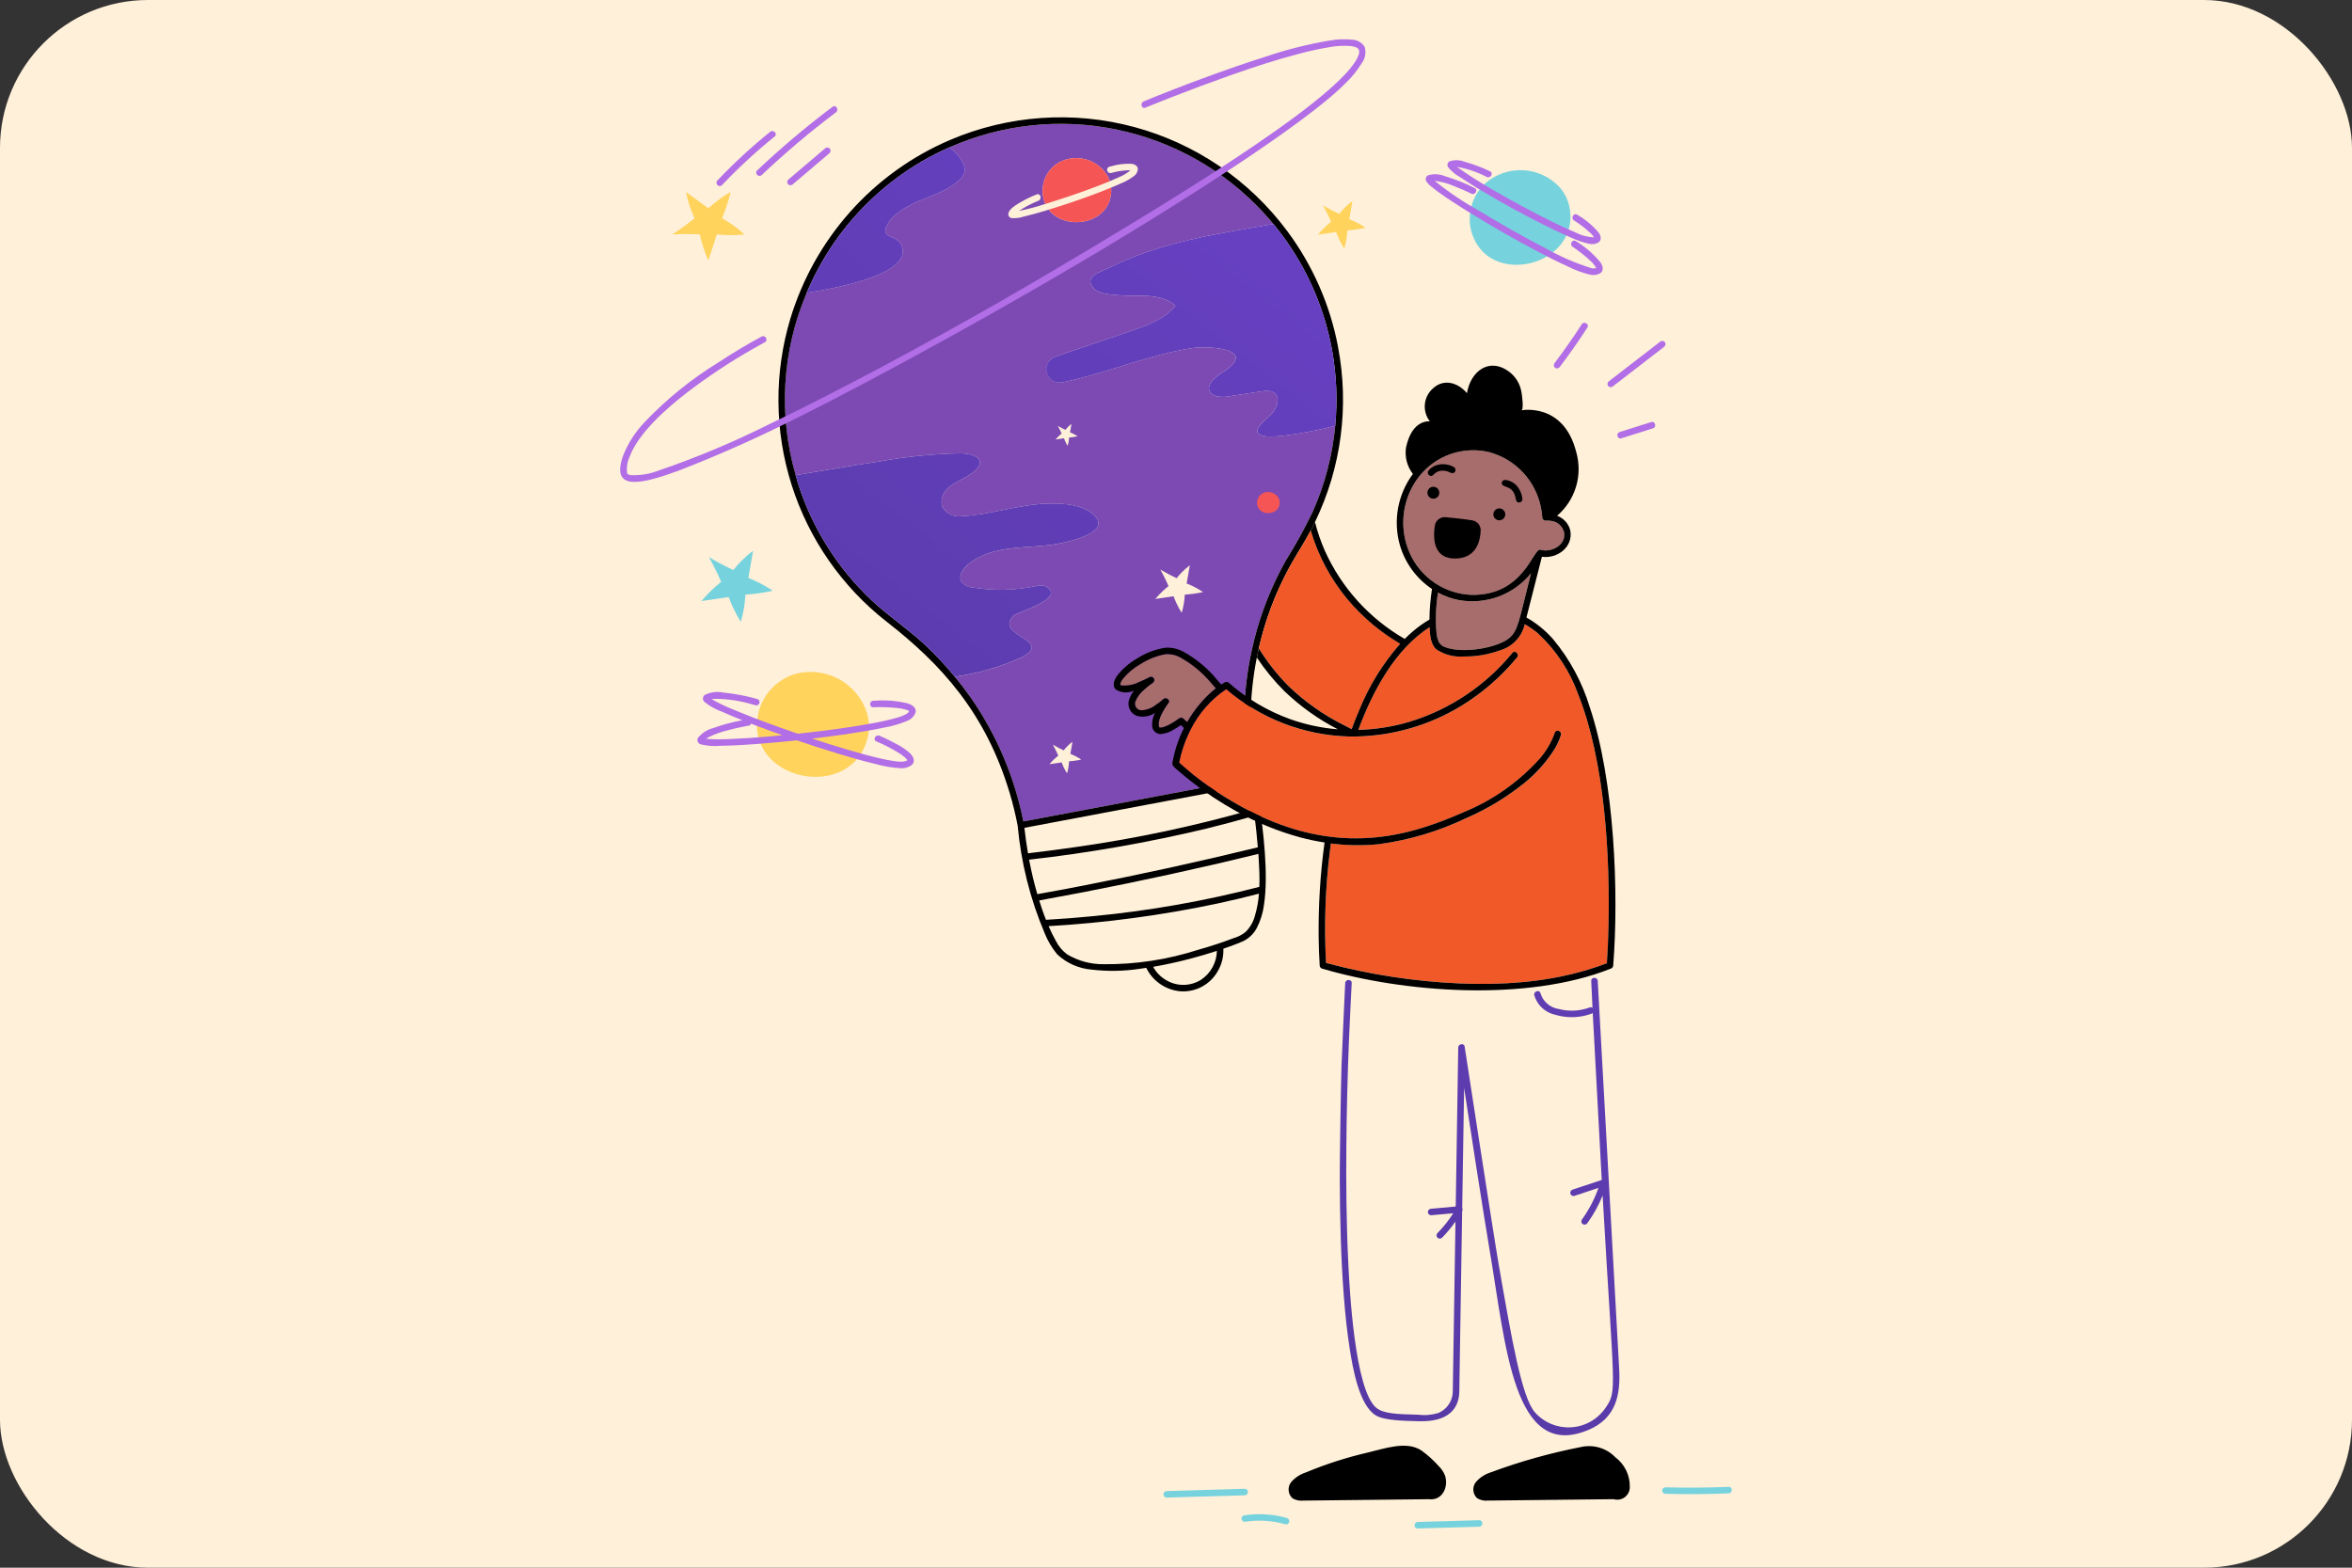 <svg width="318" height="212" viewBox="0 0 318 212" fill="none" xmlns="http://www.w3.org/2000/svg">
<rect x="0" y="0" width="318" height="212" fill="#333333" stroke="none"/>
<rect width="318" height="212" rx="20" fill="#FFF0D9"/>
<path d="M176.013 58.552C173.644 58.95 167.076 60.096 171.482 56.391C173.106 55.027 173.496 52.48 170.684 52.905L166.354 53.563C165.765 53.69 165.158 53.705 164.564 53.605C163.313 53.309 163.168 52.403 163.875 51.492C164.475 50.889 165.152 50.369 165.889 49.944C169.776 47.02 163.043 46.803 161.37 47.048C155.34 47.929 149.552 50.499 143.633 51.706C143.185 51.795 142.72 51.711 142.331 51.471C141.943 51.231 141.659 50.853 141.538 50.413C141.417 49.973 141.467 49.503 141.678 49.098C141.889 48.693 142.245 48.383 142.676 48.23L142.748 48.206L152.889 44.757C155.105 44.003 157.447 43.167 158.917 41.346C156.956 39.506 153.654 40.155 151.224 39.923C150.255 39.831 148.582 39.794 147.868 38.988C146.437 37.37 148.773 36.805 150.269 36.068C157.11 32.689 164.718 31.593 172.171 30.296C171.711 29.738 171.235 29.195 170.742 28.665C165.465 22.975 158.541 19.075 150.94 17.511C143.338 15.947 135.438 16.795 128.342 19.939C129.157 20.484 129.808 21.242 130.224 22.13C130.395 22.47 130.463 22.852 130.422 23.231C130.305 23.693 130.037 24.104 129.661 24.397C128.127 25.789 126.071 26.411 124.164 27.22C122.897 27.758 120.916 28.81 120.182 30.014C118.592 32.601 121.424 31.438 121.984 33.445C122.954 36.921 114.438 38.731 109.059 39.61C105.737 47.408 105.21 56.114 107.568 64.256C111.283 63.659 114.988 62.959 118.709 62.433C122.387 61.756 126.113 61.376 129.852 61.298C132.184 61.35 133.743 62.431 131.088 64.223C130.226 64.805 129.218 65.159 128.406 65.808C127.974 66.099 127.644 66.518 127.462 67.006C127.28 67.494 127.255 68.027 127.391 68.53C127.653 68.985 128.046 69.35 128.519 69.578C128.991 69.806 129.522 69.886 130.041 69.808C134.114 69.596 138.03 68.105 142.134 68.091C143.922 68.091 146.245 68.245 147.695 69.448C150.473 71.752 145.519 73.023 143.392 73.466C139.229 74.335 134.44 73.437 130.894 76.329C130.168 76.921 129.522 77.962 130.046 78.739C130.231 78.948 130.455 79.118 130.706 79.239C130.957 79.361 131.23 79.431 131.509 79.446C134.337 79.914 137.228 79.853 140.034 79.267C140.502 79.107 141.012 79.127 141.465 79.323C144.115 80.954 137.597 82.773 137.132 83.203C134.107 85.999 142.814 86.552 138.061 88.927C135.206 90.202 132.188 91.075 129.093 91.519C129.819 92.404 130.524 93.309 131.182 94.247C134.716 99.303 137.161 105.039 138.363 111.09L168.911 105.325C167.863 99.535 167.98 93.594 169.257 87.85C169.303 87.638 169.496 86.814 169.547 86.609C170.011 84.751 170.597 82.925 171.301 81.144C172.025 79.315 172.87 77.536 173.83 75.819C175.174 73.686 176.392 71.476 177.48 69.202C179.116 65.523 180.144 61.603 180.523 57.594C179.033 57.975 177.529 58.295 176.013 58.552ZM138.457 29.277C137.911 29.468 137.331 29.54 136.756 29.489C136.684 29.476 136.616 29.447 136.556 29.406C136.496 29.365 136.445 29.312 136.406 29.25C136.367 29.188 136.342 29.119 136.331 29.047C136.32 28.975 136.324 28.901 136.343 28.831C136.482 28.311 137.047 27.936 137.468 27.659C138.322 27.119 139.226 26.663 140.167 26.294C140.691 26.082 140.918 26.93 140.401 27.142C139.481 27.518 138.598 27.979 137.765 28.52C138.972 28.281 140.164 27.967 141.333 27.579C140.892 26.578 140.839 25.449 141.184 24.411C141.528 23.373 142.246 22.5 143.198 21.961C144.323 21.359 145.638 21.219 146.865 21.569C148.091 21.92 149.133 22.734 149.77 23.839C149.881 24.053 149.974 24.276 150.047 24.505C150.447 24.339 150.844 24.167 151.236 23.985C151.826 23.75 152.374 23.423 152.861 23.016C151.965 23.02 151.073 23.149 150.211 23.397C150.102 23.419 149.988 23.399 149.893 23.341C149.798 23.282 149.729 23.19 149.699 23.083C149.669 22.975 149.681 22.86 149.733 22.761C149.785 22.662 149.872 22.587 149.977 22.549C150.046 22.531 150.116 22.514 150.189 22.498C151.078 22.231 152.005 22.111 152.932 22.145C153.356 22.19 153.846 22.389 153.845 22.895C153.826 23.076 153.769 23.252 153.677 23.41C153.586 23.568 153.463 23.706 153.315 23.813C152.744 24.236 152.12 24.583 151.459 24.845C151.051 25.029 150.639 25.206 150.225 25.375C150.236 25.497 150.245 25.619 150.244 25.739C150.191 30.36 144.055 31.299 141.786 28.349C141.612 28.402 141.439 28.463 141.265 28.515C140.344 28.792 139.404 29.06 138.457 29.277ZM145.008 59.12C144.856 59.14 144.704 59.154 144.551 59.163C144.531 59.548 144.466 59.93 144.357 60.3C144.237 60.109 144.13 59.911 144.034 59.708C143.966 59.563 143.905 59.415 143.85 59.265C143.687 59.286 142.922 59.397 142.709 59.432C142.847 59.268 142.995 59.112 143.151 58.965C143.283 58.839 143.414 58.728 143.536 58.629C143.383 58.276 143.213 57.931 143.026 57.595C143.204 57.701 143.393 57.807 143.596 57.913C143.75 57.993 143.899 58.066 144.044 58.134C144.154 57.993 144.272 57.86 144.398 57.735C144.545 57.588 144.702 57.452 144.869 57.327L144.671 58.463C144.799 58.513 144.934 58.569 145.073 58.64C145.287 58.746 145.494 58.866 145.693 58.998C145.466 59.05 145.238 59.091 145.008 59.12ZM145.205 102.888C144.986 102.915 144.767 102.936 144.547 102.949C144.532 103.24 144.499 103.529 144.448 103.815C144.402 104.076 144.342 104.334 144.268 104.588C144.095 104.314 143.94 104.029 143.803 103.735C143.704 103.527 143.616 103.315 143.536 103.099C143.301 103.13 142.198 103.291 141.891 103.34C142.091 103.105 142.304 102.88 142.527 102.667C142.718 102.486 142.906 102.326 143.085 102.184C142.863 101.675 142.617 101.178 142.346 100.694C142.603 100.848 142.877 101.002 143.17 101.155C143.39 101.269 143.606 101.375 143.815 101.473C144.16 101.034 144.559 100.642 145.005 100.307L144.718 101.946C144.904 102.016 145.097 102.101 145.299 102.201C145.608 102.353 145.905 102.525 146.191 102.717C145.889 102.783 145.558 102.842 145.202 102.888H145.205ZM161.177 80.323C160.834 80.366 160.503 80.396 160.188 80.415C160.146 81.249 160.006 82.075 159.769 82.876C159.51 82.464 159.277 82.036 159.071 81.595C158.924 81.28 158.79 80.96 158.671 80.634C158.318 80.68 156.657 80.921 156.201 80.997C156.501 80.642 156.819 80.304 157.155 79.984C157.442 79.713 157.722 79.472 157.991 79.259C157.885 79.002 157.761 78.739 157.634 78.473C157.389 77.956 157.137 77.473 156.88 77.022C157.595 77.448 158.331 77.839 159.086 78.191C159.324 77.888 159.58 77.6 159.852 77.327C160.171 77.009 160.511 76.714 160.872 76.445C160.73 77.266 160.587 78.085 160.441 78.904C160.719 79.01 161.011 79.141 161.313 79.289C161.777 79.517 162.225 79.776 162.654 80.064C162.204 80.165 161.708 80.256 161.174 80.323H161.177Z" fill="#7D4AB4"/>
<path d="M150.229 25.374C149.625 25.625 149.017 25.866 148.406 26.098C146.227 26.923 144.021 27.673 141.791 28.348C144.059 31.298 150.195 30.362 150.248 25.738C150.248 25.616 150.242 25.495 150.229 25.374ZM150.047 24.505C149.974 24.276 149.881 24.053 149.77 23.839C149.134 22.734 148.092 21.919 146.865 21.569C145.638 21.218 144.323 21.359 143.198 21.961C142.247 22.5 141.529 23.373 141.184 24.411C140.839 25.449 140.892 26.578 141.333 27.579L142.134 27.327C145.42 26.303 148.247 25.259 150.047 24.505Z" fill="#F55555"/>
<path d="M180.912 46.923C179.842 41.244 177.492 35.883 174.039 31.249C168.93 24.377 161.657 19.425 153.392 17.188C145.127 14.951 136.349 15.561 128.472 18.918C123.29 21.126 118.663 24.457 114.924 28.67C111.232 32.831 108.484 37.742 106.868 43.066C104.652 50.42 104.711 58.272 107.036 65.593C109.361 72.913 113.844 79.36 119.897 84.088C127.295 89.853 133.282 96.439 136.518 107.252C136.954 108.709 137.314 110.188 137.596 111.683C138.055 116.687 139.288 121.59 141.25 126.216C141.664 127.248 142.236 128.208 142.946 129.063C144.223 130.258 145.867 130.984 147.61 131.124C149.757 131.375 151.927 131.339 154.064 131.018C154.371 130.979 154.674 130.928 154.979 130.883C155.413 131.773 156.071 132.534 156.889 133.091C157.707 133.648 158.657 133.981 159.643 134.058C160.651 134.119 161.655 133.895 162.541 133.411C163.427 132.927 164.159 132.203 164.652 131.322C165.19 130.407 165.451 129.354 165.402 128.293C165.7 128.187 165.997 128.089 166.292 127.983C166.898 127.77 167.496 127.534 168.084 127.275C168.873 126.891 169.518 126.264 169.925 125.486C170.424 124.526 170.749 123.485 170.886 122.412C171.535 118.22 170.798 112.425 170.222 108.244C170.098 107.344 169.969 106.446 169.835 105.547C168.804 100.045 168.836 94.396 169.929 88.905C169.971 88.699 170.141 87.872 170.192 87.665C170.622 85.784 171.177 83.933 171.853 82.126C172.556 80.254 173.39 78.435 174.349 76.681C175.261 75.008 176.327 73.425 177.217 71.738C177.243 71.685 177.275 71.632 177.302 71.582C177.37 71.451 177.432 71.317 177.498 71.185C177.598 70.988 177.695 70.79 177.792 70.591C181.35 63.24 182.442 54.938 180.907 46.918L180.912 46.923ZM162.413 132.477C161.703 132.931 160.879 133.177 160.036 133.187C159.192 133.196 158.363 132.968 157.643 132.53C156.913 132.103 156.313 131.486 155.909 130.744C157.573 130.457 159.223 130.098 160.855 129.667C162.09 129.344 163.315 128.984 164.53 128.589C164.514 129.359 164.313 130.114 163.945 130.79C163.577 131.467 163.051 132.045 162.413 132.477ZM169.679 123.812C169.464 124.643 169.032 125.401 168.427 126.01C167.947 126.405 167.39 126.696 166.791 126.864C165.22 127.469 163.611 127.982 161.993 128.442C157.861 129.773 153.542 130.431 149.201 130.392C147.468 130.408 145.765 129.946 144.277 129.056C143.629 128.573 143.104 127.943 142.745 127.218C142.388 126.577 142.065 125.919 141.775 125.245C149.417 124.803 157.015 123.788 164.505 122.207C166.42 121.798 168.323 121.346 170.216 120.851C170.144 121.853 169.964 122.844 169.679 123.808V123.812ZM170.176 116.023C170.254 117.295 170.319 118.618 170.271 119.929C162.92 121.838 155.43 123.162 147.87 123.887C145.723 124.099 143.573 124.266 141.421 124.388C141.32 124.136 141.224 123.883 141.13 123.629C140.907 123.016 140.706 122.394 140.507 121.769C148.317 120.355 156.09 118.757 163.827 116.973C165.934 116.486 168.038 115.986 170.138 115.471C170.146 115.656 170.166 115.839 170.176 116.023ZM170.064 114.583C162.253 116.491 154.4 118.214 146.503 119.753C144.422 120.158 142.337 120.546 140.249 120.919C139.804 119.384 139.433 117.827 139.14 116.255C147.203 115.343 155.203 113.941 163.096 112.057C165.282 111.522 167.457 110.94 169.619 110.312C169.799 111.734 169.948 113.159 170.064 114.586V114.583ZM169.504 109.432C161.674 111.674 153.699 113.374 145.635 114.52C143.424 114.842 141.208 115.133 138.988 115.394C138.792 114.25 138.63 113.101 138.504 111.948C141.924 111.302 167.925 106.394 169.049 106.183C169.204 107.267 169.356 108.35 169.504 109.432ZM180.528 57.589C180.149 61.597 179.121 65.518 177.485 69.197C176.397 71.471 175.179 73.68 173.836 75.813C172.875 77.53 172.03 79.309 171.306 81.139C170.602 82.92 170.016 84.746 169.552 86.604C169.501 86.809 169.308 87.635 169.263 87.844C167.986 93.588 167.868 99.529 168.916 105.319L138.364 111.088C137.162 105.037 134.717 99.301 131.183 94.245C130.522 93.309 129.825 92.4 129.094 91.517C127.831 89.97 126.466 88.51 125.007 87.147C122.7 85.006 120.063 83.276 117.776 81.113C113.224 76.805 109.834 71.418 107.918 65.451C107.793 65.056 107.689 64.657 107.576 64.259C105.216 56.117 105.742 47.41 109.063 39.61C110.063 37.228 111.305 34.955 112.768 32.826C115.897 28.304 119.983 24.527 124.737 21.764C125.904 21.089 127.108 20.479 128.341 19.936C135.437 16.794 143.337 15.946 150.939 17.51C158.54 19.075 165.463 22.974 170.741 28.662C171.234 29.192 171.71 29.737 172.17 30.294C175.277 34.052 177.614 38.386 179.048 43.047C179.461 44.397 179.799 45.77 180.062 47.157C180.701 50.596 180.856 54.107 180.524 57.589H180.528Z" fill="black"/>
<path d="M172.867 67.344C172.657 66.978 172.312 66.709 171.907 66.593C171.501 66.477 171.066 66.523 170.694 66.723C170.474 66.85 170.29 67.031 170.16 67.25C170.03 67.468 169.959 67.716 169.952 67.97C169.952 69.888 173.003 69.846 173.026 67.97C173.027 67.751 172.972 67.536 172.867 67.344Z" fill="#F55555"/>
<path d="M197.285 81.154C196.283 80.966 195.318 80.623 194.423 80.136C194.14 81.902 194.069 83.695 194.211 85.478C194.239 85.942 194.346 86.397 194.529 86.823C194.728 87.168 195.053 87.421 195.436 87.531C197.91 88.453 202.547 87.558 204.022 86.309C205.203 85.309 205.173 84.689 206.999 77.525C205.85 78.941 204.344 80.024 202.636 80.662C200.928 81.3 199.08 81.47 197.285 81.154Z" fill="#A76C6C"/>
<path d="M211.461 71.941C211.357 71.536 211.129 71.173 210.809 70.903C210.49 70.633 210.094 70.469 209.677 70.435C209.441 70.397 209.201 70.389 208.963 70.412C208.847 70.41 208.736 70.363 208.654 70.281C208.572 70.198 208.525 70.087 208.524 69.971C208.492 69.512 208.43 69.056 208.338 68.606C207.983 66.843 207.146 65.213 205.92 63.898C204.693 62.583 203.126 61.634 201.392 61.157C199.66 60.733 197.842 60.816 196.156 61.395C194.469 61.974 192.985 63.026 191.878 64.425C191.772 64.552 191.681 64.685 191.586 64.818C190.577 66.248 189.955 67.915 189.779 69.656C189.604 71.397 189.88 73.155 190.583 74.757C191.295 76.377 192.443 77.767 193.9 78.771C195.357 79.775 197.065 80.354 198.832 80.442C206.068 80.667 207.272 74.063 208.273 74.348C209.762 74.771 211.852 73.702 211.461 71.941ZM159.611 88.92C158.991 88.569 158.28 88.411 157.569 88.468C156.37 88.685 155.225 89.138 154.201 89.799C153.294 90.308 152.49 90.98 151.829 91.782C151.715 91.927 151.617 92.084 151.537 92.251C151.509 92.311 151.454 92.505 151.455 92.493C151.454 92.513 151.454 92.532 151.455 92.552V92.589C151.455 92.624 151.462 92.6 151.462 92.6C151.541 92.649 151.627 92.685 151.718 92.706C152.526 92.748 153.331 92.575 154.05 92.203C154.517 92.018 154.972 91.805 155.414 91.567C155.515 91.515 155.631 91.503 155.74 91.534C155.849 91.566 155.941 91.638 155.998 91.735C156.056 91.833 156.073 91.949 156.047 92.059C156.021 92.169 155.954 92.265 155.86 92.327C155.459 92.596 155.08 92.897 154.729 93.227C154.172 93.668 153.744 94.25 153.488 94.912C153.45 95.041 153.442 95.176 153.463 95.309C153.485 95.441 153.536 95.567 153.613 95.676C153.69 95.786 153.791 95.877 153.908 95.942C154.026 96.007 154.156 96.045 154.29 96.053C155.019 96.029 155.721 95.769 156.29 95.311C156.642 95.082 156.974 94.825 157.283 94.541C157.634 94.217 158.288 94.664 157.975 95.071C157.633 95.522 157.333 96.005 157.082 96.512C156.891 96.868 156.754 97.251 156.675 97.647C156.634 97.88 156.657 98.293 156.753 98.354C156.828 98.392 156.914 98.404 156.997 98.387C157.135 98.371 157.272 98.34 157.403 98.293C157.715 98.185 158.015 98.046 158.3 97.878C158.705 97.651 159.095 97.396 159.466 97.116C159.55 97.069 159.647 97.051 159.742 97.063C159.838 97.075 159.926 97.118 159.996 97.185C160.167 97.335 160.335 97.493 160.505 97.647C161.011 96.762 161.599 95.925 162.261 95.149C162.898 94.391 163.608 93.698 164.381 93.08C164.155 92.82 163.936 92.559 163.7 92.303C162.551 90.939 161.166 89.794 159.611 88.92Z" fill="#A76C6C"/>
<path d="M181.661 98.037C182.022 98.227 182.387 98.415 182.756 98.6C183.081 97.716 183.428 96.841 183.799 95.976C185.129 92.715 186.994 89.699 189.317 87.052C186.632 85.482 184.234 83.464 182.229 81.085C179.941 78.344 178.238 75.165 177.223 71.743C176.334 73.43 175.267 75.013 174.354 76.687C173.396 78.441 172.562 80.26 171.859 82.131C171.183 83.938 170.628 85.789 170.198 87.671C171.332 89.51 172.673 91.215 174.193 92.751C176.401 94.881 178.919 96.663 181.661 98.037Z" fill="#F15929"/>
<path d="M213.359 93.847C212.244 90.752 210.412 87.965 208.013 85.715C207.437 85.22 206.815 84.782 206.154 84.407C206.139 84.459 206.127 84.513 206.113 84.563C205.904 85.356 205.494 86.083 204.923 86.672C204.352 87.262 203.638 87.694 202.851 87.927C201.277 88.507 199.609 88.795 197.932 88.775C196.628 88.882 195.326 88.552 194.23 87.838C193.414 87.154 193.335 85.836 193.287 84.852V84.803C188.601 87.825 185.585 93.476 183.649 98.699C185.991 98.64 188.314 98.273 190.56 97.608C196.02 95.951 200.864 92.711 204.48 88.298C204.841 87.86 205.461 88.486 205.102 88.919C205.075 88.954 205.045 88.986 205.018 89.02C202.91 91.554 200.402 93.726 197.591 95.448C193.289 98.077 188.364 99.512 183.323 99.603H182.389C176.283 99.445 170.419 97.181 165.791 93.195C163.733 94.576 162.068 96.468 160.962 98.686C160.892 98.821 160.823 98.957 160.757 99.094C160.145 100.381 159.697 101.739 159.424 103.138C160.065 103.679 160.677 104.252 161.332 104.777C162.711 105.873 164.154 106.886 165.653 107.812C174.623 113.362 183.428 114.978 193.233 111.657C194.783 111.136 196.307 110.543 197.802 109.88C201.778 108.268 205.335 105.772 208.203 102.58C209.081 101.564 209.763 100.395 210.217 99.131C210.229 99.072 210.254 99.017 210.291 98.969C210.328 98.922 210.375 98.883 210.429 98.857C210.506 98.822 210.591 98.809 210.674 98.819C210.758 98.83 210.837 98.863 210.903 98.916C210.969 98.969 211.019 99.039 211.047 99.118C211.076 99.197 211.082 99.283 211.065 99.365C211.057 99.399 211.046 99.433 211.037 99.466C210.779 100.271 210.403 101.033 209.921 101.727C208.884 103.277 207.621 104.663 206.173 105.838C203.778 107.781 201.129 109.389 198.299 110.617C194.56 112.409 190.563 113.601 186.454 114.151C184.289 114.374 182.105 114.342 179.948 114.058C179.906 114.37 179.861 114.682 179.822 114.994C179.191 120.043 179.014 125.138 179.292 130.219C185.196 131.795 191.254 132.725 197.359 132.99C204.064 133.266 210.96 132.691 217.26 130.251C217.366 128.677 217.429 127.098 217.472 125.522C217.701 115.76 216.995 102.946 213.359 93.847Z" fill="#F15929"/>
<path d="M218.913 185.019C218.861 184.138 216.051 133.372 216.021 132.655C215.998 132.091 215.117 132.088 215.141 132.655C215.192 133.868 215.252 135.082 215.312 136.296C215.261 136.253 215.2 136.225 215.134 136.215C215.069 136.204 215.002 136.213 214.941 136.239C213.601 136.735 212.142 136.809 210.759 136.451C210.19 136.368 209.655 136.126 209.217 135.753C208.779 135.379 208.456 134.89 208.285 134.34C208.185 133.784 207.331 134.022 207.437 134.574C207.626 135.233 207.991 135.829 208.492 136.296C208.993 136.764 209.612 137.087 210.282 137.231C211.886 137.708 213.602 137.657 215.175 137.086C215.238 137.063 215.296 137.027 215.344 136.98C215.45 139.1 216.524 158.891 216.563 159.573H216.539L212.627 160.872C212.516 160.905 212.421 160.98 212.364 161.081C212.307 161.182 212.29 161.301 212.318 161.414C212.351 161.526 212.426 161.62 212.527 161.678C212.628 161.735 212.748 161.751 212.861 161.721L216.12 160.639C215.579 162.178 214.818 163.63 213.862 164.952C213.804 165.053 213.788 165.172 213.817 165.285C213.847 165.397 213.919 165.494 214.02 165.553C214.121 165.61 214.24 165.625 214.353 165.595C214.465 165.566 214.561 165.494 214.622 165.395C215.458 164.241 216.15 162.989 216.682 161.667C218.208 188.499 218.702 188.013 217.044 190.428C216.521 191.179 215.835 191.802 215.037 192.251C214.239 192.699 213.35 192.961 212.437 193.017C211.523 193.073 210.609 192.922 209.762 192.575C208.915 192.227 208.158 191.693 207.547 191.011C205.725 188.997 204.347 180.825 202.678 171.279C201.923 166.966 198.037 141.611 198.025 141.525C197.954 141.021 197.169 141.162 197.16 141.641C197.133 143.387 196.842 161.821 196.819 163.159L193.495 163.458C193.379 163.462 193.269 163.509 193.187 163.591C193.105 163.673 193.057 163.783 193.054 163.899C193.055 164.016 193.102 164.127 193.184 164.21C193.267 164.292 193.378 164.338 193.495 164.339L196.486 164.07C195.868 165.042 195.148 165.944 194.339 166.763C194.263 166.847 194.222 166.957 194.225 167.07C194.228 167.183 194.274 167.29 194.354 167.37C194.434 167.45 194.541 167.496 194.654 167.5C194.767 167.503 194.877 167.462 194.961 167.387C195.63 166.708 196.24 165.975 196.787 165.195C196.743 167.937 196.427 188.115 196.42 188.295C196.39 188.893 196.192 189.469 195.851 189.961C195.509 190.452 195.037 190.838 194.488 191.075C193.585 191.351 192.633 191.431 191.696 191.311C189.015 191.241 187.069 191.211 186.061 190.365C183.188 187.949 182.477 174.571 182.295 170.818C182.034 165.479 181.986 160.129 182.034 154.785C182.076 150.107 182.193 145.43 182.383 140.756C182.48 138.265 182.751 133.06 182.757 132.946C182.791 132.381 181.909 132.382 181.876 132.946C181.846 133.426 181.444 142.214 181.379 144.168C181.302 146.574 181.132 156.689 181.141 159.341C181.15 162.076 181.191 164.811 181.281 167.545C181.366 170.147 181.493 172.748 181.697 175.345C181.877 177.671 182.116 179.995 182.474 182.302C182.898 185.068 183.786 190.112 186.049 191.425C187.208 192.097 189.843 192.15 191.907 192.196C195.736 192.281 197.207 190.581 197.3 188.319C197.322 187.807 197.316 187.292 197.325 186.78L197.689 163.789L197.697 163.777C197.732 163.71 197.75 163.635 197.75 163.56C197.75 163.484 197.732 163.409 197.697 163.342C197.697 163.216 197.94 147.921 197.954 147.116C198.387 150.064 200.643 164.593 201.378 168.903C203.61 181.997 204.586 197.586 214.694 193.396C218.502 191.829 219.129 188.652 218.913 185.019ZM121.988 33.445C121.428 31.438 118.596 32.597 120.186 30.014C120.921 28.814 122.902 27.758 124.169 27.22C126.077 26.411 128.132 25.789 129.666 24.397C130.042 24.103 130.309 23.693 130.427 23.231C130.468 22.852 130.4 22.47 130.229 22.13C129.812 21.242 129.162 20.484 128.347 19.939C122.054 22.702 116.657 27.168 112.765 32.834C111.302 34.962 110.06 37.236 109.061 39.617C114.443 38.731 122.96 36.922 121.988 33.445ZM179.049 43.047C177.615 38.386 175.278 34.053 172.172 30.294C164.724 31.588 157.11 32.687 150.269 36.065C148.773 36.807 146.437 37.368 147.868 38.986C148.583 39.792 150.255 39.828 151.224 39.921C153.655 40.153 156.957 39.504 158.918 41.344C157.444 43.164 155.102 44.001 152.889 44.755L142.676 48.23C142.24 48.379 141.877 48.689 141.662 49.096C141.447 49.504 141.395 49.978 141.518 50.422C141.641 50.866 141.928 51.247 142.323 51.486C142.717 51.725 143.187 51.804 143.638 51.708C149.557 50.502 155.344 47.931 161.375 47.05C163.047 46.805 169.78 47.023 165.893 49.946C165.157 50.371 164.48 50.892 163.879 51.494C163.172 52.405 163.318 53.312 164.568 53.607C165.163 53.707 165.77 53.692 166.359 53.565L170.689 52.907C173.496 52.483 173.111 55.027 171.487 56.393C167.081 60.103 173.648 58.952 176.018 58.554C177.534 58.3 179.039 57.971 180.529 57.591C180.861 54.109 180.706 50.598 180.068 47.159C179.804 45.771 179.464 44.398 179.049 43.047ZM147.694 69.448C146.244 68.246 143.922 68.086 142.134 68.091C138.029 68.104 134.115 69.59 130.04 69.808C129.521 69.886 128.991 69.805 128.518 69.577C128.046 69.349 127.652 68.984 127.39 68.53C127.254 68.027 127.279 67.494 127.461 67.006C127.643 66.518 127.973 66.099 128.406 65.808C129.216 65.158 130.226 64.805 131.087 64.223C133.743 62.43 132.185 61.35 129.851 61.298C126.114 61.377 122.39 61.757 118.714 62.434C114.987 62.964 111.288 63.66 107.572 64.257C107.685 64.655 107.784 65.054 107.915 65.449C109.83 71.416 113.221 76.803 117.773 81.111C120.059 83.274 122.696 85.002 125.003 87.145C126.463 88.507 127.828 89.968 129.09 91.515C132.185 91.071 135.203 90.198 138.058 88.922C142.811 86.551 134.104 85.999 137.129 83.198C137.595 82.769 144.117 80.95 141.463 79.319C141.009 79.124 140.499 79.104 140.032 79.263C137.225 79.849 134.335 79.909 131.506 79.442C131.228 79.426 130.955 79.356 130.704 79.234C130.453 79.113 130.228 78.943 130.043 78.735C129.513 77.958 130.162 76.917 130.891 76.324C134.437 73.434 139.226 74.331 143.39 73.462C145.518 73.023 150.474 71.752 147.694 69.448Z" fill="url(#paint0_linear_21294_20912)"/>
<path d="M184.499 6.333C184.327 6.054 184.088 5.821 183.806 5.654C183.523 5.486 183.204 5.39 182.876 5.373C181.849 5.259 180.812 5.295 179.796 5.479C176.883 5.965 174.013 6.685 171.216 7.632C165.961 9.279 159.121 11.85 154.628 13.713C154.111 13.925 154.337 14.773 154.861 14.561C156.019 14.08 157.185 13.619 158.359 13.162C161.044 12.111 163.745 11.105 166.461 10.145C169.512 9.076 172.59 8.062 175.719 7.248C177.037 6.893 178.371 6.605 179.717 6.383C180.672 6.204 181.647 6.151 182.616 6.224C182.674 6.227 182.733 6.236 182.79 6.25C182.878 6.267 182.967 6.285 183.054 6.308C183.141 6.331 183.194 6.349 183.266 6.373C183.399 6.417 183.254 6.348 183.397 6.431C183.59 6.537 183.513 6.465 183.634 6.601L183.663 6.63L183.682 6.659C183.743 6.744 183.746 6.788 183.73 6.744C183.739 6.77 183.756 6.841 183.764 6.872C183.771 6.903 183.771 6.996 183.771 7.026C183.771 7.181 183.783 7.036 183.759 7.155C183.742 7.24 183.72 7.325 183.695 7.409C183.556 7.798 183.364 8.166 183.124 8.502C180.383 12.599 169.945 19.484 165.353 22.501C155.105 29.22 138.555 38.89 134.694 41.086C125.04 46.576 113.542 52.806 103.611 57.558C98.936 59.884 94.113 61.899 89.173 63.588C87.953 64.076 86.646 64.306 85.333 64.263C85.136 64.252 84.949 64.174 84.803 64.042L84.788 64.017C84.788 64.003 84.763 63.944 84.776 63.992C84.779 64.001 84.783 64.009 84.788 64.017C84.688 63.252 84.805 62.475 85.126 61.774C86.306 58.556 90.148 55.202 92.843 53.117C95.707 50.923 98.717 48.928 101.853 47.147C102.368 46.849 102.887 46.559 103.412 46.278C103.912 46.011 103.468 45.25 102.967 45.516C100.953 46.587 99.003 47.789 97.094 49.033C93.454 51.27 90.121 53.97 87.177 57.065C85.905 58.385 84.905 59.943 84.235 61.648C82.508 66.581 86.855 65.434 91.841 63.616C97.412 61.449 102.871 59.004 108.197 56.291C117.829 51.505 136.255 41.483 151.543 32.208C154.929 30.154 158.292 28.065 161.632 25.938C166.738 22.678 177.652 15.563 181.924 11.256C182.762 10.451 183.496 9.544 184.107 8.555C184.345 8.243 184.505 7.879 184.574 7.492C184.642 7.106 184.616 6.708 184.499 6.333Z" fill="#B26EE6"/>
<path d="M99.27 30.573C98.743 30.186 98.193 29.832 97.623 29.512C97.805 29.078 97.983 28.616 98.153 28.124C98.415 27.364 98.621 26.64 98.789 25.966C98.119 26.351 97.476 26.78 96.865 27.252C96.466 27.559 96.103 27.866 95.774 28.166L92.755 25.97C92.984 27.198 93.375 28.391 93.916 29.517C93.512 29.842 93.085 30.17 92.635 30.503C92.04 30.94 91.456 31.34 90.892 31.703C91.666 31.662 92.482 31.643 93.33 31.656C93.771 31.661 94.201 31.674 94.62 31.695C94.726 32.196 94.865 32.733 95.044 33.297C95.249 33.96 95.491 34.611 95.769 35.247C95.972 34.581 96.743 32.2 96.913 31.695C97.394 31.747 97.912 31.784 98.466 31.795C99.194 31.809 99.922 31.779 100.646 31.703C100.208 31.301 99.749 30.924 99.27 30.573Z" fill="#FFD35C"/>
<path d="M102.481 78.73C102.029 78.508 101.592 78.318 101.179 78.155C101.391 76.93 101.605 75.704 101.82 74.479C101.282 74.882 100.773 75.322 100.297 75.797C99.889 76.204 99.507 76.635 99.151 77.087C98.68 76.871 98.197 76.633 97.701 76.375C97.075 76.049 96.459 75.704 95.853 75.342C96.232 76.018 96.609 76.741 96.976 77.51C97.165 77.909 97.342 78.301 97.506 78.686C97.105 79.004 96.685 79.364 96.256 79.77C95.752 80.248 95.275 80.753 94.826 81.283C95.514 81.171 97.991 80.81 98.518 80.741C98.683 81.194 98.881 81.675 99.115 82.177C99.424 82.836 99.773 83.476 100.16 84.093C100.512 82.895 100.722 81.66 100.787 80.413C102.03 80.336 103.266 80.161 104.482 79.888C103.841 79.458 103.173 79.071 102.481 78.73Z" fill="#76D3DE"/>
<path d="M183.297 30.027C182.995 29.878 182.703 29.751 182.425 29.642C182.567 28.822 182.71 28.002 182.855 27.183C182.495 27.453 182.155 27.747 181.836 28.064C181.563 28.337 181.307 28.625 181.07 28.928C180.752 28.782 180.434 28.623 180.1 28.451C179.661 28.223 179.252 27.99 178.864 27.759C179.117 28.212 179.369 28.696 179.615 29.21C179.741 29.477 179.86 29.74 179.971 29.997C179.682 30.227 179.403 30.468 179.135 30.722C178.799 31.042 178.481 31.38 178.181 31.734C178.641 31.659 180.301 31.416 180.651 31.372C180.757 31.675 180.893 31.997 181.05 32.332C181.257 32.773 181.49 33.201 181.749 33.614C181.861 33.232 181.952 32.845 182.022 32.453C182.096 32.023 182.145 31.588 182.168 31.152C183 31.1 183.828 30.982 184.642 30.8C184.211 30.513 183.762 30.255 183.297 30.027ZM117.236 96.466C116.613 94.483 115.242 92.821 113.414 91.83C111.586 90.84 109.445 90.6 107.443 91.16C106.248 91.536 105.169 92.214 104.312 93.128C103.454 94.042 102.847 95.161 102.547 96.378C100.501 105.607 115.227 108.658 117.331 99.658C117.57 98.603 117.537 97.505 117.236 96.466Z" fill="#FFD35C"/>
<path d="M119.452 98.408C120.564 98.223 121.651 97.908 122.689 97.469C122.934 97.371 123.157 97.224 123.343 97.037C123.53 96.85 123.677 96.627 123.775 96.382C123.962 95.695 123.296 95.305 122.745 95.13C121.326 94.777 119.859 94.65 118.399 94.754L118.072 94.762C117.507 94.781 117.504 95.662 118.072 95.643C119.185 95.596 120.3 95.634 121.408 95.756C121.736 95.793 122.061 95.854 122.381 95.939C122.904 96.084 123.201 96.168 122.439 96.611C122.123 96.774 121.791 96.906 121.448 97.004C120.9 97.17 120.346 97.314 119.787 97.436C118.26 97.782 116.713 98.044 115.163 98.284C112.738 98.659 110.301 98.962 107.859 99.221C106.501 98.754 105.148 98.273 103.799 97.779C102.264 97.216 100.742 96.621 99.234 95.993C98.236 95.599 97.266 95.139 96.33 94.615C96.294 94.593 96.261 94.569 96.224 94.548C96.343 94.525 96.462 94.511 96.582 94.504C98.345 94.499 100.099 94.76 101.784 95.278C101.913 95.311 102.043 95.344 102.172 95.379C102.281 95.401 102.395 95.381 102.49 95.322C102.585 95.264 102.655 95.172 102.684 95.064C102.714 94.957 102.702 94.842 102.65 94.743C102.599 94.644 102.511 94.568 102.406 94.531C100.881 94.097 99.32 93.803 97.742 93.652C96.91 93.481 96.044 93.596 95.285 93.979C95.21 94.033 95.148 94.103 95.106 94.186C95.062 94.267 95.039 94.358 95.037 94.451C95.035 94.543 95.055 94.635 95.095 94.719C95.135 94.802 95.193 94.876 95.266 94.933C95.949 95.488 96.722 95.922 97.552 96.214C98.481 96.638 99.423 97.023 100.371 97.4C99.047 97.637 97.746 97.986 96.481 98.442C95.649 98.644 94.907 99.116 94.37 99.783C94.324 99.866 94.299 99.959 94.295 100.055C94.292 100.15 94.311 100.244 94.351 100.331C94.392 100.417 94.452 100.492 94.527 100.551C94.602 100.61 94.689 100.65 94.783 100.668C95.643 100.875 96.531 100.938 97.411 100.854C99.001 100.835 100.583 100.737 102.166 100.622C104.025 100.484 105.884 100.317 107.741 100.118C109.6 100.754 111.467 101.357 113.344 101.926C115.012 102.433 116.69 102.915 118.386 103.318C119.5 103.631 120.645 103.822 121.801 103.889C122.329 103.928 122.853 103.772 123.274 103.451C123.804 102.964 123.486 102.31 123.062 101.886C122.477 101.356 121.821 100.911 121.113 100.562C120.5 100.227 119.873 99.926 119.237 99.636C119.131 99.588 119.025 99.54 118.919 99.495C118.404 99.274 117.955 100.032 118.475 100.255C119.54 100.699 120.568 101.227 121.549 101.836C121.828 102.006 122.093 102.199 122.339 102.414C122.846 102.873 122.727 102.86 122.127 102.996C122.089 102.996 122.051 103.003 122.013 103.004C121.639 103.011 121.266 102.985 120.897 102.927C120.325 102.839 119.756 102.73 119.192 102.602C117.656 102.259 116.138 101.836 114.634 101.392C113.021 100.915 111.415 100.411 109.818 99.882C111.309 99.708 112.798 99.514 114.285 99.301C116.009 99.047 117.739 98.771 119.452 98.408ZM103.764 99.614C102.118 99.751 100.468 99.869 98.817 99.931C97.723 100.002 96.625 99.997 95.531 99.916L95.461 99.908C95.591 99.817 95.727 99.734 95.868 99.659C96.705 99.255 97.583 98.944 98.488 98.734C99.274 98.522 100.067 98.347 100.865 98.194C100.992 98.169 101.119 98.146 101.247 98.124C101.318 98.116 101.385 98.086 101.438 98.038C101.492 97.99 101.529 97.927 101.544 97.857C101.697 97.915 101.846 97.977 101.998 98.035C103.254 98.515 104.519 98.975 105.785 99.426C105.109 99.493 104.435 99.556 103.762 99.614H103.764Z" fill="#B26EE6"/>
<path d="M212.154 27.823C211.933 26.873 211.474 25.994 210.821 25.269C209.531 23.905 207.76 23.097 205.885 23.015C204.009 22.933 202.175 23.583 200.771 24.829C199.949 25.608 199.342 26.584 199.007 27.665C198.672 28.746 198.62 29.894 198.857 31.001C200.843 39.3 214.002 35.961 212.154 27.823Z" fill="#76D3DE"/>
<path d="M197.411 23.956C198.415 24.633 199.44 25.279 200.485 25.893C203.161 27.485 205.893 28.98 208.681 30.38C209.884 30.984 211.098 31.57 212.337 32.097C213.136 32.483 213.976 32.776 214.842 32.969C215.264 33.072 215.71 33.014 216.092 32.807C216.587 32.482 216.457 31.891 216.163 31.478C215.342 30.499 214.354 29.674 213.244 29.04C212.767 28.731 212.325 29.493 212.8 29.8C213.518 30.254 214.197 30.766 214.832 31.33C215.099 31.55 215.331 31.81 215.519 32.1C214.638 32.065 213.776 31.834 212.995 31.424C211.9 30.963 210.821 30.465 209.759 29.932C207.161 28.646 204.606 27.273 202.099 25.816C200.337 24.826 198.631 23.741 196.987 22.565H197.008C198.406 22.815 199.757 23.275 201.017 23.93C201.526 24.168 201.971 23.409 201.46 23.169C200.353 22.633 199.198 22.199 198.011 21.873C197.365 21.618 196.651 21.597 195.991 21.813C195.921 21.85 195.86 21.902 195.812 21.964C195.765 22.027 195.731 22.099 195.713 22.176C195.696 22.253 195.695 22.333 195.711 22.41C195.726 22.488 195.759 22.561 195.805 22.625C196.248 23.169 196.794 23.622 197.411 23.956Z" fill="#B26EE6"/>
<path d="M216.403 35.501C215.465 34.353 214.337 33.375 213.067 32.61C212.597 32.292 212.156 33.054 212.623 33.371C213.463 33.929 214.256 34.555 214.994 35.242C215.328 35.523 215.606 35.865 215.814 36.249C215.635 36.287 215.453 36.304 215.27 36.3C213.087 35.619 210.981 34.71 208.987 33.589C205.953 32.008 202.973 30.326 200.053 28.544C197.91 27.361 195.874 25.992 193.97 24.454C194.895 24.564 195.799 24.811 196.65 25.189C197.317 25.445 197.972 25.729 198.617 26.037L198.935 26.189C199.441 26.44 199.889 25.681 199.378 25.429C198.092 24.773 196.748 24.237 195.363 23.828C194.633 23.52 193.818 23.48 193.061 23.714C192.988 23.754 192.925 23.809 192.875 23.875C192.825 23.942 192.791 24.018 192.773 24.1C192.756 24.181 192.756 24.265 192.775 24.346C192.793 24.427 192.828 24.503 192.878 24.569C193.059 24.826 193.279 25.052 193.531 25.239C193.914 25.557 194.317 25.858 194.723 26.147C195.889 26.978 197.092 27.749 198.305 28.505C201.379 30.419 204.519 32.224 207.727 33.92C209.129 34.662 210.544 35.384 211.991 36.04C212.918 36.509 213.894 36.873 214.901 37.124C215.374 37.251 215.876 37.201 216.315 36.984C216.884 36.63 216.724 35.965 216.403 35.501ZM104.128 17.826C101.607 19.861 99.224 22.06 96.993 24.409C96.603 24.819 97.224 25.443 97.615 25.031C99.846 22.682 102.23 20.483 104.75 18.448C105.191 18.093 104.565 17.474 104.128 17.826ZM112.572 14.44C109.011 17.114 105.604 19.987 102.368 23.047C101.956 23.437 102.58 24.059 102.99 23.669C106.17 20.658 109.517 17.831 113.017 15.2C113.468 14.864 113.03 14.098 112.572 14.44ZM111.545 20.076C109.887 21.49 108.226 22.899 106.563 24.306C106.481 24.389 106.436 24.501 106.436 24.617C106.436 24.733 106.481 24.845 106.563 24.928C106.647 25.008 106.758 25.053 106.874 25.053C106.99 25.053 107.102 25.008 107.186 24.928L112.168 20.699C112.25 20.616 112.296 20.504 112.296 20.387C112.296 20.271 112.25 20.159 112.168 20.076C112.084 19.996 111.973 19.95 111.856 19.95C111.74 19.95 111.628 19.996 111.545 20.076ZM213.858 43.855C212.684 45.672 211.444 47.442 210.137 49.165C210.08 49.266 210.064 49.386 210.093 49.499C210.123 49.611 210.195 49.708 210.295 49.768C210.397 49.824 210.516 49.839 210.628 49.809C210.741 49.78 210.837 49.709 210.898 49.61C212.203 47.887 213.443 46.117 214.618 44.301C214.926 43.822 214.164 43.382 213.858 43.855ZM225.132 46.316C225.072 46.216 224.976 46.143 224.863 46.114C224.75 46.084 224.63 46.1 224.529 46.158C222.205 47.953 219.88 49.748 217.553 51.541C217.455 51.603 217.385 51.7 217.355 51.811C217.326 51.923 217.34 52.042 217.395 52.144C217.455 52.244 217.551 52.316 217.664 52.346C217.777 52.376 217.896 52.36 217.997 52.301L224.974 46.919C225.072 46.857 225.143 46.76 225.172 46.648C225.201 46.536 225.187 46.417 225.132 46.316ZM223.252 57.077L218.981 58.423C218.443 58.594 218.674 59.444 219.215 59.271L223.486 57.924C224.024 57.755 223.794 56.905 223.252 57.077Z" fill="#B26EE6"/>
<path d="M168.303 201.331L157.742 201.64C157.625 201.64 157.513 201.686 157.431 201.768C157.348 201.851 157.302 201.963 157.302 202.079C157.302 202.196 157.348 202.308 157.431 202.391C157.513 202.473 157.625 202.519 157.742 202.519L168.303 202.212C168.417 202.206 168.523 202.158 168.601 202.076C168.679 201.994 168.723 201.885 168.723 201.772C168.723 201.658 168.679 201.549 168.601 201.467C168.523 201.385 168.417 201.337 168.303 201.331ZM174.019 205.285C172.121 204.743 170.129 204.622 168.179 204.93C168.067 204.962 167.972 205.036 167.915 205.138C167.857 205.239 167.842 205.359 167.872 205.471C167.905 205.583 167.98 205.676 168.081 205.734C168.181 205.791 168.3 205.807 168.413 205.779C170.208 205.506 172.041 205.627 173.785 206.134C173.895 206.158 174.011 206.14 174.108 206.081C174.205 206.023 174.275 205.93 174.305 205.821C174.335 205.712 174.323 205.595 174.269 205.496C174.216 205.396 174.126 205.32 174.019 205.285ZM199.995 205.576C197.222 205.656 194.45 205.736 191.679 205.819C191.114 205.836 191.112 206.717 191.679 206.699L199.995 206.457C200.559 206.44 200.562 205.561 199.995 205.576ZM233.718 201.066C230.871 201.187 228.022 201.208 225.171 201.129C225.055 201.129 224.943 201.175 224.86 201.258C224.778 201.34 224.732 201.452 224.732 201.569C224.732 201.685 224.778 201.797 224.86 201.88C224.943 201.962 225.055 202.008 225.171 202.008C228.02 202.088 230.869 202.067 233.718 201.946C234.282 201.923 234.285 201.042 233.718 201.066Z" fill="#76D3DE"/>
<path d="M179.085 113.931C178.499 118.219 178.234 122.544 178.29 126.871C178.306 128.102 178.352 129.332 178.428 130.56C178.431 130.625 178.448 130.689 178.478 130.747C178.502 130.805 178.54 130.857 178.587 130.898C178.634 130.939 178.691 130.969 178.752 130.985C189.67 134.204 206.329 135.549 217.795 130.985C217.885 130.956 217.963 130.899 218.02 130.823C218.077 130.747 218.109 130.656 218.113 130.561C218.887 120.755 218.296 105.624 214.943 95.636C213.926 92.276 212.245 89.154 209.999 86.455C208.968 85.274 207.745 84.277 206.38 83.505C206.674 82.365 208.065 76.887 208.473 75.291C210.544 75.59 212.752 73.967 212.304 71.709C212.189 71.262 211.968 70.85 211.658 70.508C211.348 70.166 210.96 69.906 210.526 69.748C211.741 68.708 212.63 67.34 213.088 65.807C213.546 64.275 213.552 62.643 213.107 61.107C211.388 54.379 205.715 55.483 205.687 55.489C206.07 55.414 205.765 53.351 205.705 53.011C205.527 51.942 204.954 50.979 204.099 50.313C201.351 48.221 198.818 50.226 198.339 53.17C197.158 51.763 195.255 51.156 193.775 52.492C193.136 53.04 192.732 53.812 192.649 54.65C192.565 55.487 192.807 56.325 193.326 56.988C193.326 56.988 190.928 56.612 190.103 60.508C190.005 61.137 190.037 61.78 190.197 62.396C190.356 63.012 190.64 63.59 191.032 64.092C190.021 65.452 189.336 67.026 189.03 68.693C188.723 70.359 188.804 72.074 189.265 73.705C189.97 76.136 191.508 78.24 193.611 79.65C193.398 81.017 193.283 82.399 193.268 83.784C192.478 84.246 191.731 84.778 191.035 85.374C190.649 85.702 190.281 86.047 189.924 86.403C185.155 83.661 181.373 79.484 179.119 74.466C178.571 73.216 178.126 71.923 177.791 70.599C177.695 70.799 177.367 71.46 177.302 71.59C177.275 71.642 177.243 71.696 177.217 71.746C178.231 75.169 179.935 78.348 182.223 81.088C184.228 83.467 186.625 85.485 189.311 87.056C186.988 89.702 185.122 92.718 183.793 95.979C183.422 96.844 183.075 97.719 182.75 98.603C182.382 98.418 182.017 98.23 181.655 98.04C178.913 96.666 176.395 94.884 174.187 92.754C172.667 91.218 171.327 89.513 170.192 87.674C170.145 87.886 169.971 88.707 169.929 88.914C171.016 90.556 172.268 92.083 173.664 93.472C175.81 95.53 178.243 97.267 180.887 98.627C178.7 98.454 176.545 97.996 174.476 97.266C171.412 96.163 168.584 94.492 166.142 92.339C166.072 92.273 165.983 92.231 165.888 92.219C165.793 92.207 165.696 92.225 165.612 92.271C165.44 92.364 165.272 92.463 165.108 92.568C164.909 92.335 164.714 92.099 164.51 91.874C163.241 90.331 161.685 89.048 159.927 88.097C159.186 87.703 158.348 87.529 157.511 87.595C156.157 87.818 154.863 88.319 153.711 89.065C152.701 89.645 151.809 90.411 151.083 91.322C150.682 91.86 150.285 92.711 150.888 93.261C151.252 93.482 151.665 93.61 152.091 93.633C152.516 93.656 152.941 93.573 153.326 93.392C153.015 93.772 152.782 94.209 152.64 94.678C152.517 95.102 152.558 95.555 152.754 95.95C152.95 96.345 153.288 96.651 153.7 96.809C154.113 96.92 154.546 96.943 154.969 96.874C155.392 96.806 155.795 96.648 156.152 96.411C155.896 96.918 155.764 97.479 155.77 98.047C155.762 98.201 155.786 98.355 155.838 98.499C155.89 98.644 155.971 98.778 156.075 98.891C156.179 99.005 156.305 99.096 156.445 99.161C156.585 99.226 156.736 99.262 156.89 99.268C157.54 99.225 158.168 99.013 158.711 98.654C159.036 98.471 159.351 98.271 159.655 98.055C159.798 98.185 159.941 98.314 160.079 98.445C159.993 98.618 159.901 98.788 159.82 98.963C159.44 99.795 159.126 100.655 158.881 101.536C158.748 102.018 158.637 102.505 158.545 102.996C158.507 103.098 158.495 103.208 158.511 103.316C158.528 103.424 158.571 103.525 158.637 103.612C158.858 103.843 159.094 104.058 159.344 104.257C159.897 104.743 160.468 105.211 161.049 105.664C162.952 107.156 164.97 108.494 167.084 109.668C169.848 111.217 172.791 112.422 175.848 113.255C176.915 113.536 177.995 113.762 179.085 113.931ZM204.023 86.309C202.539 87.567 197.897 88.446 195.437 87.531C195.054 87.421 194.729 87.168 194.53 86.823C194.348 86.397 194.24 85.942 194.212 85.478C194.07 83.695 194.141 81.902 194.424 80.136C195.319 80.623 196.284 80.966 197.286 81.154C199.081 81.47 200.929 81.3 202.637 80.662C204.345 80.024 205.852 78.941 207.001 77.525C205.261 84.343 205.26 85.261 204.023 86.309ZM190.582 74.755C189.879 73.153 189.602 71.395 189.778 69.654C189.954 67.912 190.576 66.246 191.585 64.816C191.68 64.683 191.775 64.551 191.878 64.423C192.984 63.024 194.468 61.972 196.155 61.393C197.841 60.814 199.659 60.731 201.391 61.155C203.125 61.632 204.692 62.581 205.919 63.896C207.145 65.211 207.982 66.841 208.337 68.604C208.429 69.054 208.491 69.51 208.523 69.969C208.524 70.085 208.57 70.197 208.652 70.279C208.735 70.362 208.846 70.408 208.963 70.409C209.2 70.388 209.44 70.396 209.676 70.433C210.092 70.471 210.485 70.637 210.804 70.906C211.123 71.175 211.352 71.536 211.46 71.939C211.812 73.708 209.764 74.769 208.273 74.346C207.277 74.062 206.037 80.664 198.831 80.44C197.064 80.352 195.356 79.774 193.899 78.771C192.443 77.767 191.294 76.377 190.582 74.758V74.755ZM160 97.184C159.931 97.117 159.842 97.074 159.747 97.062C159.651 97.049 159.554 97.068 159.47 97.115C159.099 97.395 158.71 97.65 158.304 97.877C158.02 98.045 157.72 98.184 157.407 98.292C157.276 98.338 157.14 98.37 157.001 98.386C156.919 98.403 156.833 98.391 156.758 98.353C156.661 98.292 156.639 97.879 156.679 97.646C156.759 97.25 156.896 96.868 157.086 96.511C157.338 96.004 157.638 95.522 157.98 95.07C158.298 94.659 157.637 94.212 157.288 94.54C156.978 94.824 156.646 95.081 156.294 95.31C155.725 95.767 155.024 96.027 154.294 96.052C154.16 96.045 154.029 96.008 153.912 95.943C153.794 95.878 153.692 95.787 153.615 95.678C153.537 95.568 153.485 95.442 153.463 95.31C153.441 95.177 153.45 95.041 153.488 94.912C153.746 94.25 154.178 93.67 154.737 93.231C155.089 92.901 155.468 92.6 155.868 92.331C155.963 92.269 156.03 92.173 156.056 92.063C156.082 91.953 156.064 91.837 156.007 91.74C155.95 91.642 155.857 91.57 155.749 91.539C155.64 91.507 155.523 91.519 155.423 91.571C154.981 91.81 154.526 92.022 154.059 92.207C153.34 92.58 152.535 92.753 151.727 92.71C151.472 92.662 151.373 92.614 151.541 92.251C151.622 92.084 151.72 91.927 151.834 91.782C152.494 90.98 153.298 90.307 154.205 89.799C155.228 89.138 156.371 88.686 157.569 88.468C158.279 88.411 158.99 88.569 159.61 88.92C161.168 89.792 162.556 90.938 163.708 92.302C163.943 92.558 164.163 92.819 164.389 93.079C163.616 93.697 162.905 94.39 162.269 95.148C161.607 95.924 161.019 96.761 160.512 97.646C160.339 97.492 160.172 97.335 160 97.184ZM165.651 107.806C164.152 106.881 162.709 105.868 161.329 104.771C160.672 104.247 160.057 103.673 159.421 103.133C159.696 101.734 160.146 100.375 160.759 99.088C160.825 98.951 160.895 98.815 160.964 98.68C162.07 96.461 163.734 94.569 165.793 93.189C170.421 97.175 176.285 99.438 182.391 99.597H183.324C188.366 99.506 193.291 98.071 197.593 95.441C200.403 93.719 202.912 91.548 205.019 89.013C205.047 88.98 205.077 88.948 205.104 88.913C205.463 88.48 204.842 87.853 204.482 88.292C200.867 92.708 196.022 95.952 190.561 97.611C188.315 98.276 185.991 98.643 183.65 98.702C185.585 93.477 188.602 87.827 193.287 84.806V84.855C193.336 85.838 193.414 87.157 194.231 87.841C195.327 88.555 196.629 88.885 197.932 88.778C199.61 88.798 201.277 88.511 202.852 87.93C203.639 87.697 204.352 87.265 204.923 86.675C205.495 86.086 205.905 85.359 206.113 84.566L206.155 84.41C206.815 84.784 207.438 85.223 208.014 85.718C210.413 87.969 212.245 90.755 213.36 93.85C216.995 102.948 217.706 115.769 217.467 125.525C217.434 127.103 217.363 128.68 217.255 130.254C210.954 132.692 204.059 133.27 197.355 132.993C191.25 132.728 185.192 131.799 179.288 130.222C179.008 125.141 179.186 120.046 179.818 114.997C179.856 114.686 179.902 114.374 179.943 114.061C182.101 114.346 184.284 114.377 186.449 114.155C190.556 113.602 194.55 112.408 198.286 110.615C201.116 109.387 203.764 107.779 206.16 105.836C207.608 104.66 208.871 103.275 209.908 101.725C210.391 101.031 210.767 100.269 211.024 99.464C211.034 99.431 211.044 99.397 211.052 99.363C211.069 99.281 211.063 99.195 211.034 99.116C211.006 99.036 210.956 98.967 210.89 98.914C210.824 98.861 210.745 98.828 210.661 98.817C210.578 98.807 210.493 98.82 210.416 98.855C210.362 98.881 210.315 98.92 210.278 98.967C210.241 99.015 210.216 99.07 210.204 99.129C209.75 100.393 209.067 101.562 208.19 102.578C205.323 105.77 201.766 108.266 197.789 109.877C196.295 110.541 194.77 111.135 193.22 111.655C183.405 114.981 174.595 113.343 165.651 107.802V107.806ZM218.402 197.068C217.807 196.454 217.064 196.004 216.243 195.762C215.423 195.521 214.555 195.496 213.722 195.69C209.569 196.499 205.488 197.646 201.521 199.119C200.753 199.368 200.066 199.821 199.536 200.431C199.289 200.751 199.17 201.151 199.203 201.554C199.237 201.957 199.42 202.332 199.717 202.606C200.167 202.873 200.692 202.985 201.211 202.924L218.171 202.735C218.426 202.811 218.696 202.827 218.959 202.78C219.221 202.733 219.469 202.625 219.682 202.464C219.894 202.303 220.066 202.095 220.183 201.855C220.301 201.616 220.36 201.352 220.356 201.085C220.371 200.309 220.203 199.539 219.863 198.841C219.523 198.143 219.023 197.535 218.402 197.068ZM194.502 198.244C193.817 197.472 193.049 196.778 192.211 196.173C190.197 194.779 187.111 195.924 184.913 196.432C182.055 197.094 179.257 197.994 176.548 199.122C175.779 199.37 175.092 199.824 174.561 200.434C174.314 200.754 174.195 201.154 174.229 201.557C174.262 201.96 174.446 202.335 174.743 202.609C175.192 202.876 175.717 202.987 176.236 202.927L193.196 202.738C195.008 202.966 195.889 201.086 195.365 199.52C195.17 199.039 194.876 198.604 194.502 198.244Z" fill="black"/>
<path d="M193.996 71.079C193.745 72.754 193.771 75.531 196.7 75.531C199.598 75.531 200.137 73.192 200.193 71.744C200.204 71.418 200.097 71.1 199.891 70.847C199.685 70.595 199.394 70.427 199.072 70.373C198.012 70.193 196.498 70.037 195.456 69.94C195.113 69.908 194.771 70.008 194.5 70.22C194.228 70.432 194.048 70.739 193.996 71.079Z" fill="black"/>
<path d="M201.908 69.555C201.908 69.769 201.993 69.974 202.144 70.125C202.295 70.276 202.5 70.361 202.714 70.361C202.927 70.361 203.132 70.276 203.283 70.125C203.435 69.974 203.519 69.769 203.519 69.555C203.519 69.341 203.435 69.136 203.283 68.986C203.132 68.834 202.927 68.749 202.714 68.749C202.5 68.749 202.295 68.834 202.144 68.986C201.993 69.136 201.908 69.341 201.908 69.555Z" fill="black"/>
<path d="M194.604 66.634C194.604 66.474 194.557 66.318 194.468 66.185C194.38 66.052 194.254 65.949 194.106 65.888C193.959 65.826 193.797 65.81 193.64 65.841C193.484 65.872 193.34 65.949 193.227 66.062C193.114 66.175 193.037 66.318 193.006 66.475C192.975 66.631 192.991 66.794 193.052 66.941C193.113 67.089 193.216 67.215 193.349 67.303C193.481 67.392 193.637 67.439 193.797 67.439C194.011 67.439 194.216 67.355 194.367 67.203C194.518 67.052 194.603 66.847 194.604 66.634ZM204.66 66.607C205.039 67.28 204.839 67.979 205.392 67.953C205.604 67.945 205.864 67.758 205.832 67.513C205.775 66.781 205.464 66.091 204.952 65.564C204.632 65.261 204.237 65.049 203.808 64.948C203.7 64.924 203.591 64.907 203.481 64.901C203.365 64.902 203.253 64.949 203.171 65.031C203.089 65.114 203.042 65.225 203.041 65.342C203.067 65.908 204.126 65.665 204.66 66.607ZM193.264 64.292C193.794 64.601 193.762 63.875 194.719 63.67C195.207 63.598 195.705 63.69 196.135 63.93C196.237 63.985 196.355 64 196.467 63.971C196.579 63.941 196.675 63.87 196.736 63.772C196.794 63.67 196.81 63.551 196.781 63.438C196.751 63.325 196.678 63.228 196.578 63.169C196.199 62.951 195.776 62.82 195.34 62.785C194.905 62.749 194.466 62.81 194.057 62.963C193.681 63.117 193.352 63.368 193.103 63.689C193.045 63.791 193.029 63.911 193.059 64.024C193.089 64.137 193.163 64.233 193.264 64.292Z" fill="black"/>
<defs>
<linearGradient id="paint0_linear_21294_20912" x1="135.417" y1="194.091" x2="241.046" y2="58.982" gradientUnits="userSpaceOnUse">
<stop stop-color="#53389E"/>
<stop offset="1" stop-color="#6941C6"/>
</linearGradient>
</defs>
</svg>
